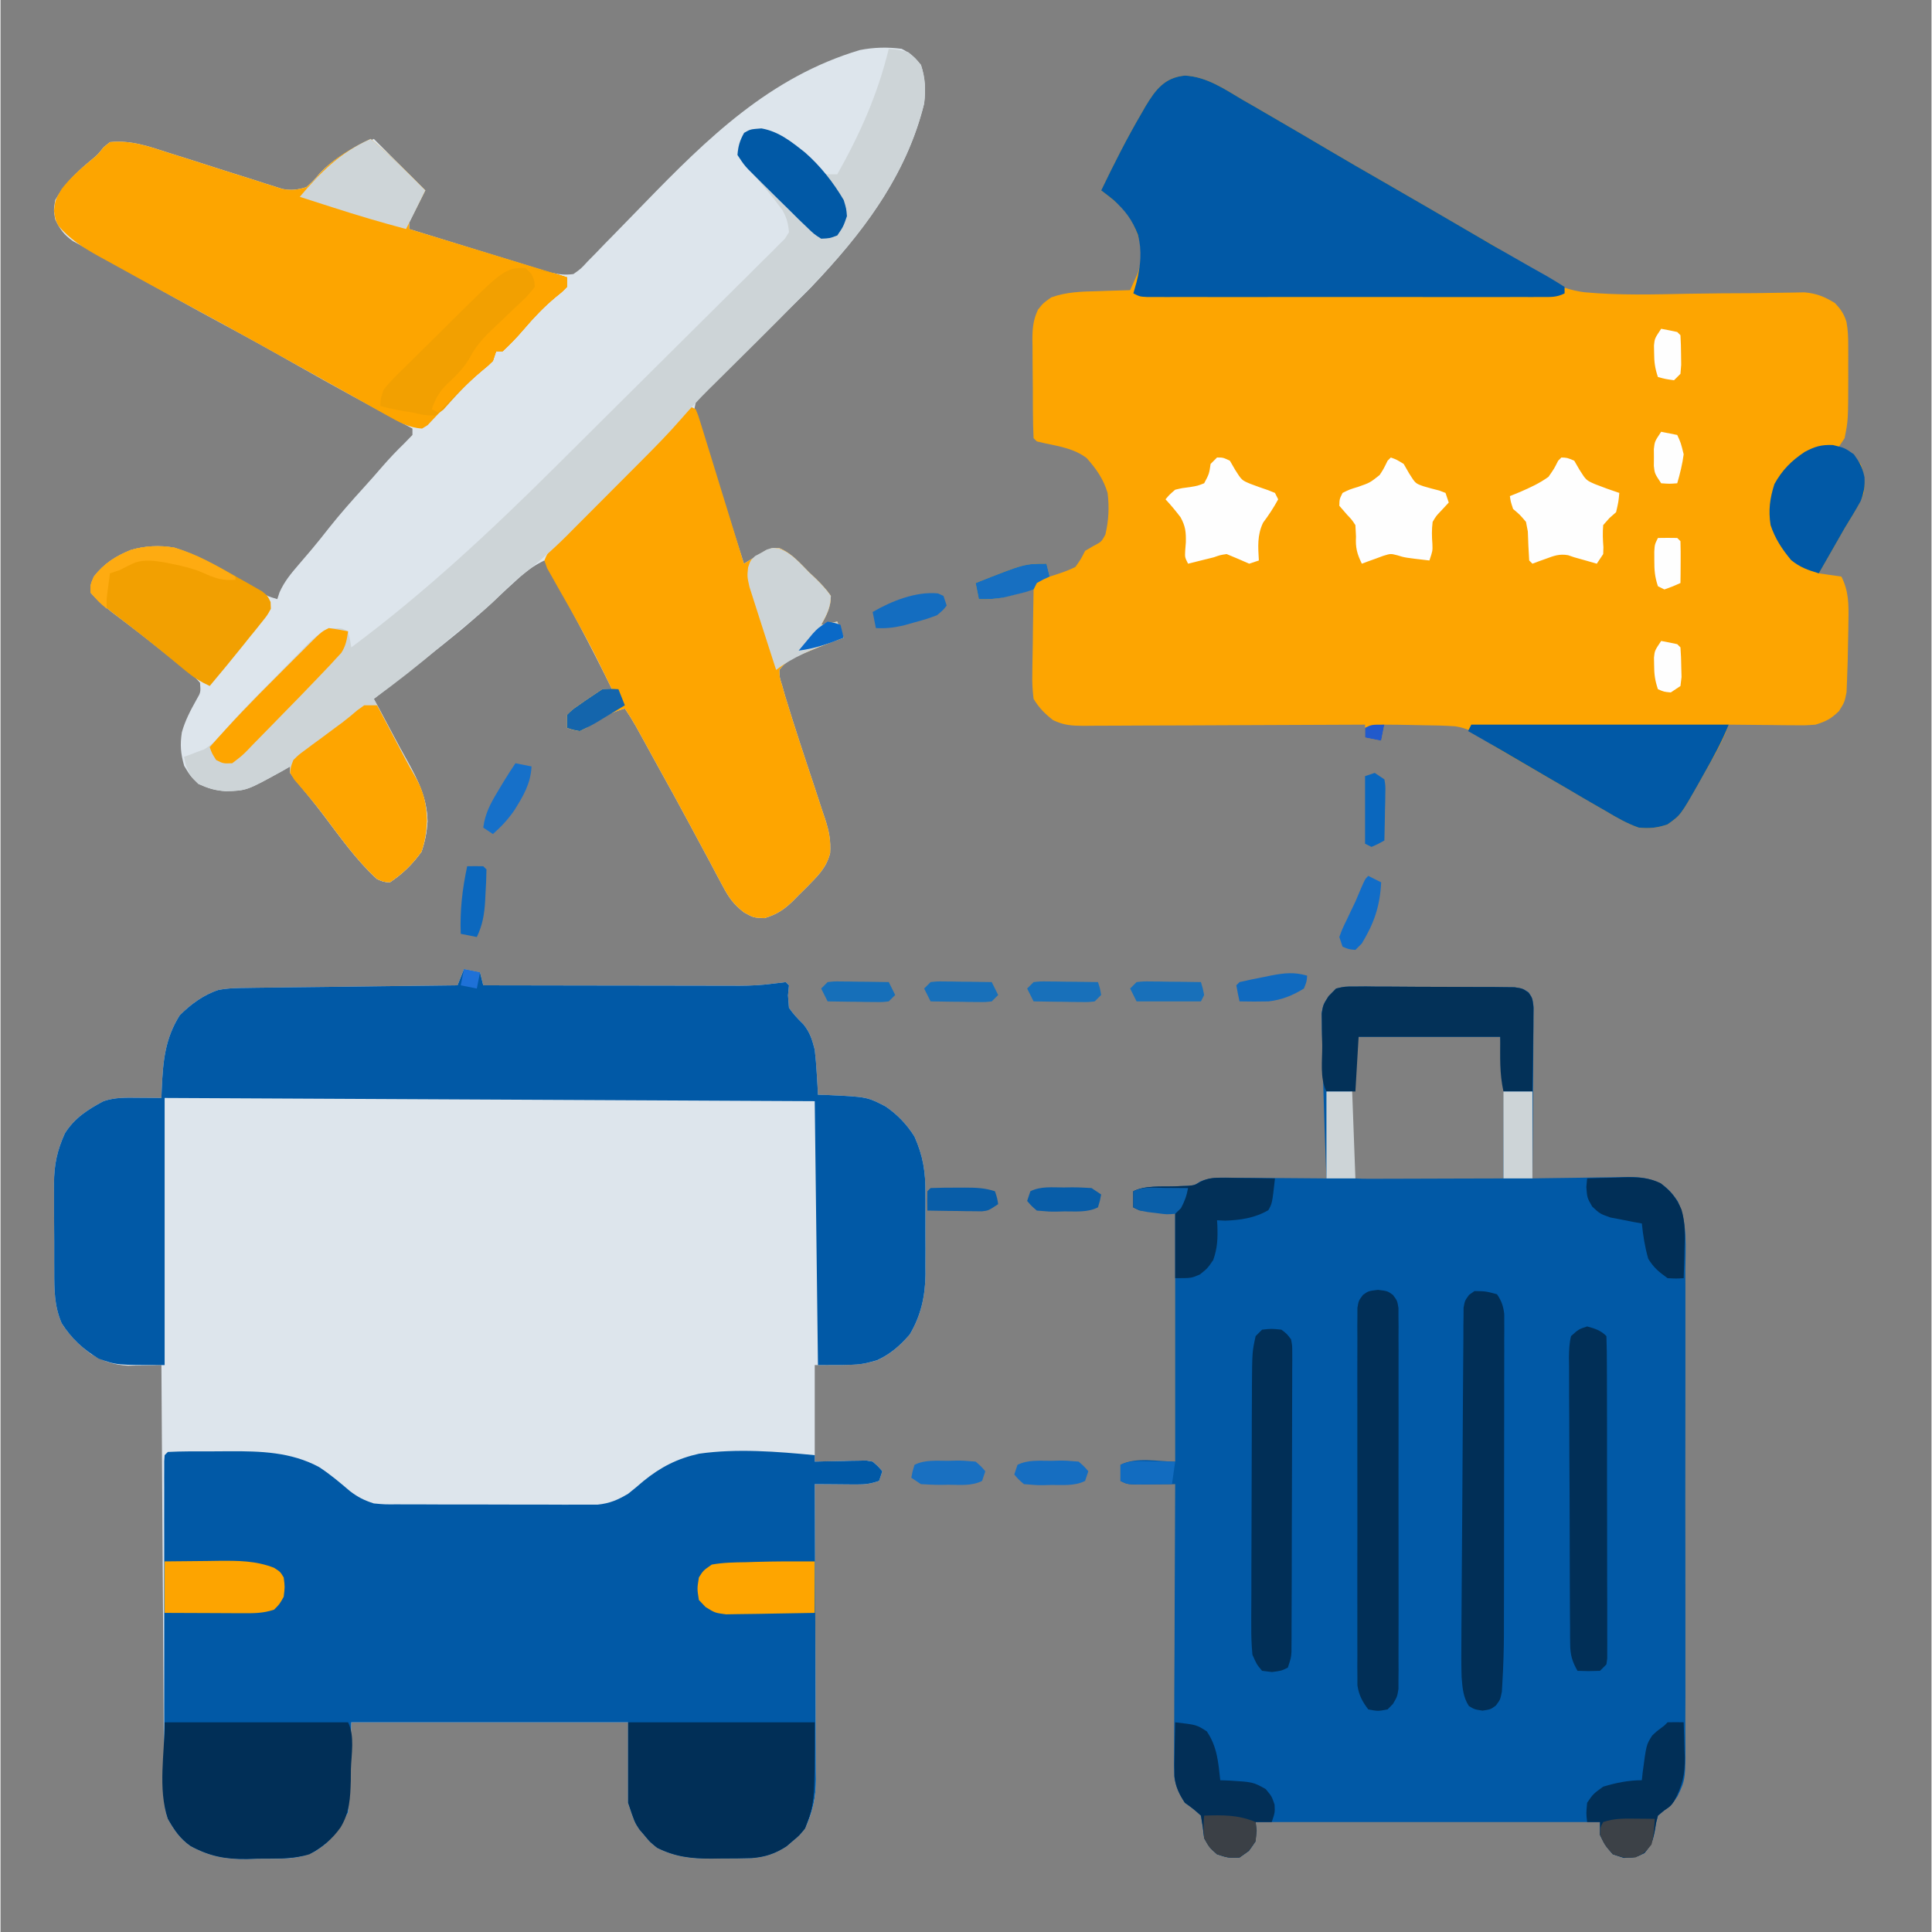 <svg xmlns="http://www.w3.org/2000/svg" xmlns:xlink="http://www.w3.org/1999/xlink" width="300" zoomAndPan="magnify" viewBox="0 0 224.88 225" height="300" preserveAspectRatio="xMidYMid meet" version="1.2"><rect x="0" y="0" width="224.88" height="225" fill="#808080" stroke="none"/><g id="65ec4adc9e"><path style=" stroke:none;fill-rule:nonzero;fill:#dde5ec;fill-opacity:1;" d="M 53.973 112.875 L 55.844 113.25 L 56.219 114.75 C 60.371 114.758 64.523 114.766 68.672 114.77 C 70.602 114.77 72.527 114.773 74.457 114.777 C 76.316 114.781 78.18 114.785 80.039 114.785 C 80.75 114.785 81.457 114.785 82.168 114.789 C 83.164 114.789 84.156 114.793 85.152 114.793 L 86.035 114.797 C 87.422 114.793 88.758 114.727 90.133 114.535 L 91.453 114.375 L 91.824 114.75 L 91.711 115.922 L 91.824 117.371 C 92.328 118.094 92.879 118.684 93.508 119.293 C 94.27 120.234 94.52 121.074 94.824 122.246 C 94.93 123.164 95.008 124.086 95.059 125.008 L 95.145 126.422 L 95.199 127.492 L 96.227 127.52 C 100.914 127.738 100.914 127.738 103.082 128.859 C 104.465 129.809 105.551 130.949 106.441 132.363 C 107.453 134.648 107.734 136.496 107.715 138.98 L 107.719 140.004 C 107.723 140.711 107.719 141.422 107.715 142.129 C 107.707 143.207 107.715 144.281 107.723 145.359 C 107.719 146.051 107.719 146.746 107.715 147.438 L 107.723 148.398 C 107.695 150.938 107.195 153.207 105.891 155.41 C 104.758 156.711 103.68 157.676 102.109 158.414 C 100.07 158.977 100.07 158.977 94.824 158.977 L 94.824 170.219 C 96.996 170.176 96.996 170.176 99.164 170.117 L 99.984 170.109 L 100.824 170.09 L 101.57 170.219 C 102.23 170.789 102.23 170.789 102.695 171.344 L 102.32 172.469 C 101.305 172.805 100.73 172.887 99.691 172.879 L 98.832 172.875 L 97.941 172.867 L 97.035 172.859 C 96.297 172.855 95.562 172.852 94.824 172.844 L 94.832 174.23 C 94.855 178.555 94.871 182.879 94.883 187.199 C 94.887 189.422 94.898 191.645 94.91 193.867 C 94.922 196.016 94.93 198.16 94.93 200.305 C 94.934 201.125 94.938 201.941 94.941 202.758 C 94.953 203.906 94.953 205.055 94.953 206.203 L 94.965 207.219 C 94.953 209.383 94.594 210.973 93.699 212.945 C 93.012 213.785 93.012 213.785 92.27 214.398 L 91.539 215.027 C 90.219 215.883 89.051 216.273 87.477 216.395 C 86.32 216.434 85.164 216.441 84.004 216.438 L 82.809 216.457 C 80.422 216.457 78.609 216.258 76.461 215.195 C 75.617 214.508 75.617 214.508 75.008 213.766 L 74.379 213.031 C 73.836 212.195 73.836 212.195 73.086 209.949 L 73.086 200.578 L 40.852 200.578 L 40.477 211.074 C 38.395 214.402 38.395 214.402 36.637 215.605 C 34.586 216.672 32.184 216.434 29.938 216.461 L 28.699 216.504 C 26.172 216.531 24.359 216.188 22.125 214.984 C 20.879 214.102 20.25 213.145 19.488 211.82 C 19.098 210.652 19.062 209.828 19.055 208.598 L 19.043 207.277 L 19.039 205.82 L 19.027 204.293 C 19.016 202.91 19.008 201.523 19 200.141 C 18.992 198.691 18.984 197.246 18.973 195.801 C 18.953 193.059 18.938 190.32 18.922 187.582 C 18.902 184.461 18.883 181.344 18.859 178.223 C 18.82 171.809 18.777 165.391 18.738 158.977 L 17.664 159 L 16.242 159.023 L 14.84 159.047 C 13.172 158.957 11.996 158.543 10.566 157.707 C 9.191 156.691 8.043 155.547 7.121 154.102 C 6.258 152.082 6.258 150.211 6.258 148.051 L 6.254 146.945 C 6.25 146.18 6.25 145.41 6.254 144.645 C 6.254 143.473 6.246 142.305 6.234 141.137 C 6.234 140.387 6.234 139.641 6.234 138.891 L 6.227 137.84 C 6.242 135.633 6.586 134.008 7.496 131.988 C 8.617 130.203 10.164 129.219 11.992 128.242 C 13.352 127.789 14.59 127.828 16 127.844 L 16.797 127.848 C 17.445 127.852 18.094 127.859 18.738 127.867 L 18.781 126.742 C 18.93 123.582 19.148 120.984 20.871 118.238 C 22.141 116.969 23.645 115.855 25.367 115.293 C 26.547 115.062 27.684 115.062 28.883 115.047 L 29.684 115.035 C 30.551 115.023 31.418 115.016 32.285 115.004 L 34.094 114.98 C 35.68 114.961 37.262 114.941 38.848 114.926 C 40.465 114.906 42.086 114.887 43.703 114.863 C 46.875 114.824 50.047 114.785 53.223 114.75 Z M 53.973 112.875 "/><path style=" stroke:none;fill-rule:nonzero;fill:#fda501;fill-opacity:1;" d="M 137.926 8.801 C 140.465 8.922 142.539 10.371 144.672 11.633 C 145.129 11.895 145.582 12.156 146.039 12.414 C 147.336 13.16 148.629 13.918 149.922 14.676 L 151.656 15.688 C 152.645 16.266 153.633 16.848 154.617 17.434 C 156.734 18.691 158.867 19.914 161 21.141 C 164.555 23.188 168.098 25.246 171.637 27.32 C 172.336 27.73 173.043 28.129 173.754 28.523 C 174.75 29.125 175.621 29.738 176.543 30.441 C 178.984 32.195 181.438 33.645 184.465 34.035 C 188.465 34.41 192.504 34.293 196.516 34.211 C 199.109 34.16 201.703 34.152 204.297 34.141 C 205.195 34.133 206.094 34.117 206.992 34.098 L 208.641 34.074 L 210.09 34.047 C 211.523 34.18 212.41 34.547 213.637 35.293 C 214.305 36.004 214.68 36.535 214.973 37.465 C 215.16 38.418 215.184 39.301 215.184 40.273 L 215.188 41.438 L 215.184 42.648 L 215.188 43.832 C 215.18 48.938 215.18 48.938 214.762 51.031 L 214.012 52.156 L 214.691 52.461 C 215.531 52.918 216.016 53.309 216.633 54.031 C 217.07 55.164 217.125 56.199 217.008 57.406 C 216.43 58.883 215.598 60.18 214.762 61.527 C 214.348 62.246 213.938 62.965 213.527 63.688 C 212.945 64.719 212.352 65.746 211.762 66.773 L 214.387 67.148 C 215.27 68.887 215.238 70.449 215.207 72.348 L 215.195 73.297 C 215.18 74.246 215.16 75.195 215.137 76.145 L 215.121 76.996 C 215.102 77.758 215.07 78.52 215.043 79.285 L 214.988 80.605 C 214.762 81.766 214.762 81.766 214.109 82.812 C 213.184 83.715 212.609 84.004 211.387 84.391 C 210.246 84.477 210.246 84.477 208.988 84.465 L 207.625 84.457 L 206.211 84.438 L 204.773 84.426 C 203.605 84.418 202.438 84.406 201.266 84.391 L 200.953 85.211 C 200.23 86.957 199.27 88.562 198.34 90.199 L 197.746 91.266 C 195.668 94.926 195.668 94.926 194.145 96.008 C 192.984 96.418 191.996 96.516 190.773 96.383 C 189.418 95.91 188.23 95.223 187 94.488 L 185.938 93.879 C 184.797 93.219 183.66 92.555 182.527 91.887 C 181.719 91.418 180.906 90.949 180.098 90.484 C 178.562 89.598 177.031 88.707 175.504 87.812 C 175.164 87.613 174.82 87.414 174.473 87.211 C 173.531 86.641 173.531 86.641 172.777 86.078 C 171.66 85.262 170.809 84.809 169.426 84.586 C 168.168 84.5 166.922 84.469 165.66 84.461 L 164.348 84.434 C 163.285 84.41 162.227 84.395 161.164 84.391 L 160.789 86.266 L 158.914 85.891 L 158.914 84.391 L 157.59 84.398 C 153.473 84.422 149.352 84.438 145.23 84.449 C 143.113 84.453 140.996 84.461 138.879 84.477 C 136.832 84.488 134.789 84.492 132.746 84.496 C 131.965 84.5 131.188 84.504 130.406 84.508 C 129.316 84.516 128.223 84.52 127.133 84.52 L 126.152 84.531 C 124.762 84.523 123.859 84.473 122.586 83.871 C 121.605 83.105 120.965 82.461 120.312 81.391 C 120.184 80.348 120.133 79.461 120.164 78.422 C 120.168 78.141 120.168 77.859 120.172 77.57 C 120.18 76.684 120.199 75.793 120.219 74.902 C 120.223 74.297 120.23 73.691 120.238 73.086 C 120.254 71.605 120.281 70.129 120.312 68.648 L 119.391 68.895 L 118.18 69.211 L 116.98 69.527 C 115.922 69.75 115.016 69.82 113.938 69.773 L 113.562 67.898 C 119.238 65.648 119.238 65.648 121.809 65.648 L 122.184 67.148 C 123.242 66.82 124.199 66.52 125.184 66.023 C 125.828 65.109 125.828 65.109 126.309 64.152 L 127.27 63.59 C 128.215 63.098 128.215 63.098 128.672 62.254 C 129.059 60.609 129.137 59.082 128.93 57.406 C 128.43 55.766 127.629 54.629 126.496 53.352 C 125.07 52.262 123.352 51.988 121.629 51.625 L 120.688 51.406 L 120.312 51.031 C 120.262 50.027 120.238 49.035 120.234 48.027 L 120.227 47.109 C 120.227 46.469 120.223 45.824 120.223 45.184 C 120.219 44.203 120.207 43.223 120.195 42.242 C 120.191 41.617 120.188 40.992 120.188 40.367 L 120.172 39.48 C 120.18 38.191 120.273 37.246 120.82 36.07 C 121.434 35.293 121.434 35.293 122.375 34.629 C 124.176 33.996 125.867 33.953 127.762 33.91 L 128.867 33.871 C 129.762 33.84 130.66 33.812 131.555 33.793 L 132.105 32.57 L 132.418 31.883 C 132.875 30.633 132.887 29.465 132.68 28.172 C 132.227 26.523 131.605 25.238 130.414 24 C 129.691 23.363 128.949 22.754 128.18 22.172 C 129.668 19.09 131.199 16.039 132.938 13.086 L 133.34 12.383 C 134.504 10.441 135.582 9.02 137.926 8.801 "/><path style=" stroke:none;fill-rule:nonzero;fill:#0159a6;fill-opacity:1;" d="M 155.543 115.125 C 156.539 114.891 156.539 114.891 157.691 114.895 L 158.996 114.883 L 160.402 114.902 L 161.852 114.902 C 162.863 114.902 163.871 114.91 164.883 114.922 C 166.176 114.934 167.469 114.938 168.762 114.934 C 169.996 114.934 171.234 114.941 172.469 114.949 L 173.879 114.949 L 175.18 114.965 C 175.559 114.969 175.938 114.973 176.328 114.977 C 177.281 115.125 177.281 115.125 177.965 115.566 C 178.406 116.246 178.406 116.246 178.539 117.18 L 178.531 118.301 L 178.531 119.574 L 178.516 120.949 L 178.508 122.355 C 178.504 123.59 178.496 124.82 178.48 126.055 C 178.469 127.312 178.465 128.57 178.461 129.832 C 178.445 132.301 178.43 134.77 178.406 137.238 L 179.602 137.215 C 181.074 137.188 182.551 137.168 184.023 137.156 C 184.66 137.148 185.297 137.137 185.934 137.125 C 186.852 137.105 187.77 137.098 188.688 137.09 L 189.543 137.066 C 190.93 137.066 192.059 137.199 193.316 137.809 C 194.25 138.457 194.652 138.926 195.332 139.898 C 196.516 142.418 196.227 145.324 196.215 148.047 C 196.215 148.691 196.219 149.332 196.223 149.973 C 196.23 151.711 196.227 153.449 196.223 155.184 C 196.219 157.004 196.223 158.824 196.223 160.648 C 196.227 163.703 196.223 166.762 196.215 169.82 C 196.207 173.348 196.211 176.879 196.219 180.41 C 196.227 183.445 196.227 186.484 196.223 189.52 C 196.219 191.328 196.219 193.141 196.223 194.953 C 196.23 196.656 196.227 198.359 196.215 200.062 C 196.215 200.684 196.215 201.309 196.219 201.934 C 196.246 207.223 196.246 207.223 195.309 209.184 C 194.52 210.324 194.52 210.324 193.723 210.863 L 193.023 211.445 C 192.812 212.227 192.812 212.227 192.672 213.109 C 192.434 214.367 192.301 214.785 191.453 215.805 C 190.398 216.32 190.398 216.32 189.062 216.367 L 187.773 215.945 C 186.863 214.891 186.863 214.891 186.277 213.695 L 186.277 212.195 L 146.172 212.195 L 146.172 214.445 C 145.398 215.547 145.398 215.547 144.297 216.32 C 142.965 216.367 142.965 216.367 141.676 215.945 C 140.785 215.148 140.785 215.148 140.176 214.07 L 140.012 212.734 L 139.801 211.445 C 138.914 210.656 138.914 210.656 137.926 209.949 C 137.293 208.969 136.855 208.105 136.703 206.938 C 136.664 206.039 136.664 205.145 136.676 204.246 L 136.676 203.211 C 136.676 202.094 136.684 200.973 136.691 199.855 C 136.695 199.078 136.695 198.297 136.695 197.52 C 136.699 195.477 136.711 193.43 136.727 191.387 C 136.734 189.301 136.742 187.211 136.746 185.125 C 136.758 181.031 136.777 176.938 136.801 172.844 L 135.598 172.855 L 134.039 172.867 L 133.246 172.875 C 131.266 172.887 131.266 172.887 130.43 172.469 L 130.43 170.594 C 132.332 169.641 134.676 170.219 136.801 170.219 L 136.801 140.984 L 132.68 140.984 L 131.93 140.609 L 131.93 138.734 C 133.34 138.031 135.129 138.223 136.691 138.168 L 137.535 138.129 L 138.309 138.102 C 139.066 138.031 139.066 138.031 139.695 137.609 C 141.004 137.039 142.328 137.145 143.73 137.164 L 144.656 137.168 C 145.629 137.172 146.605 137.18 147.578 137.191 C 148.238 137.195 148.898 137.199 149.562 137.199 C 151.18 137.207 152.801 137.223 154.418 137.238 L 154.383 136.387 C 154.25 133.047 154.141 129.707 154.043 126.367 L 154 124.965 C 153.969 123.684 153.941 122.402 153.926 121.121 L 153.891 119.945 L 153.883 118.848 L 153.867 117.898 C 154.043 116.996 154.043 116.996 154.668 116.02 Z M 158.164 120.746 C 156.98 124.305 157.379 128.582 157.367 132.293 L 157.363 133.629 L 157.367 134.879 L 157.367 136.008 L 157.414 136.863 L 157.789 137.238 C 158.332 137.273 158.875 137.281 159.414 137.281 L 160.461 137.281 L 161.598 137.273 L 162.758 137.273 C 163.984 137.27 165.207 137.266 166.434 137.262 C 167.262 137.258 168.094 137.258 168.922 137.254 C 170.957 137.25 172.996 137.246 175.031 137.238 C 175.039 135.551 175.047 133.863 175.051 132.18 C 175.055 131.609 175.059 131.035 175.059 130.465 C 175.066 129.633 175.066 128.805 175.066 127.977 L 175.074 127.223 C 175.074 125.023 174.859 122.965 174.656 120.746 Z M 158.164 120.746 "/><path style=" stroke:none;fill-rule:nonzero;fill:#dde5ec;fill-opacity:1;" d="M 104.945 5.684 C 105.969 6.195 106.414 6.676 107.191 7.555 C 107.707 9.102 107.758 10.453 107.566 12.055 C 105.5 20.465 100.324 27.242 94.445 33.414 C 93.129 34.762 91.77 36.055 90.395 37.344 C 89.312 38.359 88.238 39.391 87.164 40.418 C 86.621 40.934 86.07 41.441 85.516 41.949 C 82.988 44.211 82.988 44.211 80.957 46.91 C 80.723 48.004 80.723 48.004 81.039 49.055 C 81.371 49.844 81.719 50.629 82.082 51.406 C 82.371 52.27 82.633 53.141 82.891 54.012 C 83.18 54.969 83.473 55.918 83.777 56.867 L 84.086 57.832 C 84.191 58.156 84.293 58.477 84.398 58.809 L 85.035 60.809 C 85.547 62.422 86.062 64.035 86.578 65.648 L 87.266 65.227 L 88.172 64.688 L 89.066 64.148 C 89.953 63.777 89.953 63.777 90.73 63.836 C 92.141 64.453 93.117 65.609 94.191 66.68 L 94.941 67.387 C 95.59 68.031 96.18 68.641 96.699 69.398 C 96.691 70.711 96.207 71.633 95.574 72.77 L 97.449 72.395 L 98.199 74.27 L 96.91 74.738 C 95.73 75.184 94.559 75.652 93.395 76.145 L 92.57 76.496 C 91.746 76.938 91.266 77.273 90.703 78.02 C 90.723 78.879 90.723 78.879 91.035 79.852 L 91.379 81.066 C 92.43 84.516 93.562 87.945 94.707 91.367 C 95.047 92.383 95.379 93.402 95.707 94.422 L 96.027 95.359 C 96.492 96.805 96.703 97.809 96.617 99.348 C 96.164 101.137 95.105 102.066 93.852 103.363 L 92.949 104.254 L 92.234 104.98 C 91.164 105.996 90.422 106.473 88.992 106.926 C 87.703 106.879 87.703 106.879 86.582 106.258 C 85.375 105.316 84.848 104.578 84.133 103.238 L 83.43 101.934 L 82.691 100.531 C 82.43 100.047 82.172 99.566 81.914 99.086 C 81.371 98.078 80.828 97.07 80.289 96.062 C 79.059 93.758 77.793 91.473 76.527 89.188 C 76.137 88.477 75.746 87.766 75.355 87.055 L 74.637 85.746 L 74 84.594 C 73.598 83.887 73.168 83.191 72.711 82.516 C 70.953 83 69.656 83.746 68.188 84.793 L 67.465 85.141 C 66.625 85.008 66.625 85.008 65.965 84.766 L 65.965 83.266 C 66.582 82.652 66.582 82.652 67.395 82.094 L 68.199 81.527 C 68.828 81.109 69.457 80.688 70.086 80.266 L 71.211 80.266 C 68.738 75.188 66.051 70.23 63.34 65.273 C 62.074 65.879 61.168 66.566 60.133 67.523 L 59.129 68.441 C 58.457 69.062 57.785 69.684 57.117 70.309 C 54.648 72.59 52.078 74.68 49.422 76.73 C 48.199 77.676 46.988 78.633 45.773 79.586 L 44.441 80.633 L 43.477 81.391 L 44.027 82.41 C 44.559 83.398 45.086 84.391 45.609 85.383 C 46.172 86.449 46.75 87.504 47.34 88.551 C 48.648 90.918 49.664 92.914 49.73 95.68 C 49.637 96.98 49.449 97.953 49.027 99.195 C 47.969 100.656 46.852 101.754 45.352 102.754 C 44.629 102.715 44.629 102.715 43.852 102.379 C 41.48 100.223 39.574 97.512 37.645 94.961 C 36.555 93.52 35.41 92.125 34.258 90.734 L 33.73 90.012 L 33.73 89.262 L 32.73 89.836 C 28.664 92.074 28.664 92.074 26.234 92.145 C 24.961 92.047 24.242 91.832 23.051 91.301 C 22.113 90.387 22.113 90.387 21.387 89.191 C 20.98 87.734 20.895 86.77 21.117 85.293 C 21.496 83.91 22.141 82.703 22.84 81.453 C 23.32 80.625 23.32 80.625 23.238 79.52 C 22.723 78.934 22.723 78.934 22.016 78.391 L 21.219 77.742 L 20.355 77.059 L 19.484 76.352 C 17.344 74.633 15.18 72.949 12.98 71.305 C 12.078 70.59 11.254 69.891 10.496 69.023 C 10.473 68.109 10.473 68.109 10.871 67.148 C 12.059 65.625 13.406 64.766 15.172 64.051 C 16.871 63.559 18.496 63.473 20.238 63.777 C 22.918 64.648 25.305 65.961 27.711 67.406 C 28.332 67.777 28.953 68.145 29.574 68.512 L 30.387 69 C 31.152 69.449 31.152 69.449 32.234 69.773 C 32.32 69.508 32.41 69.242 32.5 68.969 C 33.074 67.699 33.809 66.82 34.715 65.766 C 35.055 65.367 35.395 64.969 35.738 64.57 L 36.246 63.973 C 36.938 63.156 37.594 62.32 38.254 61.48 C 39.539 59.863 40.898 58.324 42.289 56.797 C 43.035 55.98 43.762 55.148 44.484 54.312 C 45.289 53.387 46.133 52.496 47.016 51.641 C 47.332 51.316 47.648 50.992 47.973 50.656 L 47.973 49.91 L 47.285 49.539 C 43.059 47.266 38.84 44.973 34.668 42.602 C 31.754 40.941 28.816 39.316 25.859 37.727 C 22.113 35.707 18.387 33.637 14.691 31.523 C 13.492 30.84 12.289 30.168 11.078 29.512 L 10.336 29.105 C 9.707 28.766 9.082 28.426 8.449 28.09 C 7.383 27.34 6.93 26.715 6.371 25.547 C 6.184 24.469 6.184 24.469 6.371 23.297 C 7.488 21.375 8.848 20.055 10.555 18.641 C 11.297 18.035 11.297 18.035 12.016 17.137 L 12.742 16.551 C 15.188 16.297 17.266 17.043 19.574 17.793 L 22.035 18.566 C 23.32 18.977 24.605 19.387 25.887 19.801 C 27.133 20.195 28.379 20.59 29.625 20.98 L 30.785 21.359 L 31.875 21.699 L 32.828 22.004 C 33.879 22.199 34.582 22.105 35.605 21.797 C 36.398 21.102 36.398 21.102 37.129 20.23 C 39.008 18.242 40.992 17.289 43.477 16.176 L 49.473 22.172 L 47.598 25.922 L 47.598 26.672 C 50.02 27.422 52.441 28.168 54.863 28.914 C 55.688 29.168 56.508 29.422 57.332 29.676 C 58.516 30.043 59.699 30.406 60.887 30.77 L 62 31.117 L 63.047 31.438 L 63.961 31.719 C 64.953 31.945 65.699 32.051 66.715 31.918 C 67.586 31.309 67.586 31.309 68.387 30.434 L 69.355 29.453 L 70.391 28.375 C 70.75 28.004 71.113 27.637 71.477 27.27 C 72.625 26.098 73.77 24.922 74.914 23.742 C 82.312 16.121 89.59 8.957 100.082 5.828 C 101.699 5.508 103.309 5.469 104.945 5.684 "/><path style=" stroke:none;fill-rule:nonzero;fill:#0159a6;fill-opacity:1;" d="M 19.488 169.094 C 21.082 169.012 22.68 169.023 24.277 169.027 C 25.074 169.023 25.871 169.02 26.668 169.012 C 30.289 168.996 33.816 169.094 37.078 170.84 C 38.371 171.676 39.535 172.664 40.707 173.664 C 41.648 174.375 42.355 174.73 43.477 175.09 C 44.758 175.207 44.758 175.207 46.164 175.195 L 46.965 175.199 C 47.832 175.207 48.699 175.207 49.566 175.203 L 51.383 175.211 C 52.648 175.211 53.918 175.211 55.184 175.211 C 56.805 175.207 58.426 175.215 60.047 175.223 C 61.297 175.227 62.547 175.23 63.797 175.227 C 64.395 175.227 64.992 175.23 65.59 175.234 C 66.426 175.238 67.262 175.234 68.102 175.23 L 69.539 175.23 C 70.965 175.078 71.859 174.691 73.086 173.969 C 73.691 173.492 74.285 173 74.867 172.492 C 76.875 170.855 78.824 169.859 81.355 169.297 C 85.75 168.672 90.434 169.047 94.824 169.469 L 94.824 170.219 L 96.262 170.18 C 96.883 170.168 97.504 170.16 98.129 170.148 L 99.074 170.121 L 99.984 170.109 L 100.824 170.09 L 101.57 170.219 C 102.23 170.789 102.23 170.789 102.695 171.344 L 102.32 172.469 C 101.305 172.805 100.73 172.887 99.691 172.879 L 98.832 172.875 L 97.941 172.867 L 97.035 172.859 C 96.297 172.855 95.562 172.852 94.824 172.844 L 94.832 174.23 C 94.855 178.555 94.871 182.879 94.883 187.199 C 94.887 189.422 94.898 191.645 94.91 193.867 C 94.922 196.016 94.93 198.16 94.93 200.305 C 94.934 201.125 94.938 201.941 94.941 202.758 C 94.953 203.906 94.953 205.055 94.953 206.203 L 94.965 207.219 C 94.953 209.383 94.594 210.973 93.699 212.945 C 93.012 213.785 93.012 213.785 92.27 214.398 L 91.539 215.027 C 90.219 215.883 89.051 216.273 87.477 216.395 C 86.32 216.434 85.164 216.441 84.004 216.438 L 82.809 216.457 C 80.422 216.457 78.609 216.258 76.461 215.195 C 75.617 214.508 75.617 214.508 75.008 213.766 L 74.379 213.031 C 73.836 212.195 73.836 212.195 73.086 209.949 L 73.086 200.578 L 40.852 200.578 L 40.477 211.074 C 38.395 214.402 38.395 214.402 36.637 215.605 C 34.586 216.672 32.184 216.434 29.938 216.461 L 28.699 216.504 C 26.172 216.531 24.359 216.188 22.125 214.984 C 20.879 214.102 20.25 213.145 19.488 211.82 C 19.133 210.758 19.066 210.105 19.066 209 L 19.062 207.945 L 19.066 206.793 L 19.062 205.574 C 19.062 204.242 19.062 202.914 19.066 201.582 C 19.066 200.66 19.066 199.738 19.062 198.816 C 19.062 196.883 19.062 194.953 19.066 193.02 C 19.066 190.535 19.066 188.051 19.066 185.57 C 19.062 183.664 19.062 181.762 19.066 179.859 C 19.066 178.941 19.062 178.027 19.062 177.109 C 19.062 175.832 19.062 174.555 19.066 173.277 L 19.062 172.121 L 19.066 171.07 L 19.066 170.156 L 19.113 169.469 Z M 53.973 112.875 L 55.844 113.25 L 56.219 114.75 C 60.371 114.758 64.523 114.766 68.672 114.77 C 70.602 114.77 72.527 114.773 74.457 114.777 C 76.316 114.781 78.18 114.785 80.039 114.785 C 80.75 114.785 81.457 114.785 82.168 114.789 C 83.164 114.789 84.156 114.793 85.152 114.793 L 86.035 114.797 C 87.422 114.793 88.758 114.727 90.133 114.535 L 91.453 114.375 L 91.824 114.75 L 91.711 115.922 L 91.824 117.371 C 92.328 118.094 92.879 118.684 93.508 119.293 C 94.27 120.234 94.52 121.074 94.824 122.246 C 94.93 123.164 95.008 124.086 95.059 125.008 L 95.145 126.422 L 95.199 127.492 L 96.227 127.52 C 100.914 127.738 100.914 127.738 103.082 128.859 C 104.465 129.809 105.551 130.949 106.441 132.363 C 107.453 134.648 107.734 136.496 107.715 138.98 L 107.719 140.004 C 107.723 140.711 107.719 141.422 107.715 142.129 C 107.707 143.207 107.715 144.281 107.723 145.359 C 107.719 146.051 107.719 146.746 107.715 147.438 L 107.723 148.398 C 107.695 150.938 107.195 153.207 105.891 155.41 C 104.75 156.719 103.672 157.68 102.086 158.414 C 100.07 158.977 100.07 158.977 95.199 158.977 L 94.824 128.242 L 19.113 127.867 L 19.113 158.977 C 13.492 158.977 13.492 158.977 11.43 158.227 C 9.66 157.184 8.227 155.84 7.121 154.102 C 6.258 152.082 6.258 150.211 6.258 148.051 L 6.254 146.945 C 6.25 146.18 6.25 145.41 6.254 144.645 C 6.254 143.473 6.246 142.305 6.234 141.137 C 6.234 140.387 6.234 139.641 6.234 138.891 L 6.227 137.84 C 6.242 135.633 6.586 134.008 7.496 131.988 C 8.617 130.203 10.164 129.219 11.992 128.242 C 13.352 127.789 14.59 127.828 16 127.844 L 16.797 127.848 C 17.445 127.852 18.094 127.859 18.738 127.867 L 18.781 126.742 C 18.93 123.582 19.148 120.984 20.871 118.238 C 22.141 116.969 23.645 115.855 25.367 115.293 C 26.547 115.062 27.684 115.062 28.883 115.047 L 29.684 115.035 C 30.551 115.023 31.418 115.016 32.285 115.004 L 34.094 114.98 C 35.68 114.961 37.262 114.941 38.848 114.926 C 40.465 114.906 42.086 114.887 43.703 114.863 C 46.875 114.824 50.047 114.785 53.223 114.75 Z M 53.973 112.875 "/><path style=" stroke:none;fill-rule:nonzero;fill:#fea500;fill-opacity:1;" d="M 80.207 47.285 L 80.957 47.66 C 81.262 48.387 81.262 48.387 81.559 49.355 L 81.898 50.445 L 82.262 51.633 L 82.637 52.84 C 83.031 54.117 83.422 55.398 83.816 56.68 L 84.617 59.273 C 85.273 61.398 85.926 63.523 86.578 65.648 L 87.266 65.227 L 88.172 64.688 L 89.066 64.148 C 89.953 63.777 89.953 63.777 90.773 63.875 C 92.168 64.441 93.141 65.633 94.191 66.68 L 94.938 67.387 C 95.59 68.031 96.18 68.641 96.699 69.398 C 96.691 70.711 96.207 71.633 95.574 72.77 L 97.449 72.395 L 98.199 74.27 L 96.91 74.738 C 95.727 75.184 94.559 75.652 93.395 76.145 L 92.566 76.496 C 91.746 76.938 91.266 77.273 90.703 78.02 C 90.723 78.883 90.723 78.883 91.035 79.852 L 91.379 81.066 C 92.43 84.516 93.562 87.945 94.707 91.367 C 95.047 92.383 95.379 93.402 95.707 94.422 L 96.027 95.359 C 96.492 96.805 96.703 97.812 96.617 99.348 C 96.164 101.137 95.105 102.066 93.852 103.363 L 92.949 104.254 L 92.234 104.98 C 91.164 105.996 90.422 106.473 88.992 106.926 C 87.703 106.879 87.703 106.879 86.582 106.258 C 85.375 105.316 84.848 104.578 84.133 103.238 L 83.43 101.934 L 82.691 100.531 C 82.43 100.047 82.172 99.566 81.914 99.086 C 81.371 98.078 80.828 97.07 80.289 96.062 C 79.059 93.758 77.793 91.473 76.527 89.188 C 76.137 88.477 75.746 87.766 75.355 87.055 L 74.637 85.746 L 74 84.594 C 73.598 83.887 73.168 83.191 72.711 82.516 C 70.953 83 69.656 83.746 68.188 84.793 L 67.465 85.141 C 66.625 85.008 66.625 85.008 65.965 84.766 L 65.965 83.266 C 66.582 82.652 66.582 82.652 67.395 82.094 L 68.199 81.527 C 68.828 81.109 69.457 80.688 70.086 80.266 L 71.211 80.266 C 70.816 79.453 70.418 78.641 70.016 77.832 L 69.629 77.043 C 68.766 75.309 67.852 73.609 66.902 71.922 L 66.223 70.703 C 65.773 69.902 65.316 69.102 64.855 68.301 L 64.227 67.18 L 63.656 66.176 L 63.34 65.273 C 63.824 63.969 64.637 63.141 65.613 62.172 L 66.566 61.227 L 67.594 60.211 L 69.188 58.629 C 69.93 57.891 70.672 57.156 71.418 56.418 C 72.723 55.129 74.023 53.836 75.328 52.543 C 76.02 51.855 76.715 51.168 77.41 50.48 L 78.355 49.539 C 78.633 49.266 78.91 48.992 79.195 48.711 C 79.859 48.07 79.859 48.07 80.207 47.285 "/><path style=" stroke:none;fill-rule:nonzero;fill:#cdd4d7;fill-opacity:1;" d="M 103.445 5.684 C 104.477 5.777 104.477 5.777 105.695 6.059 C 106.559 6.758 106.559 6.758 107.191 7.555 C 107.707 9.102 107.758 10.453 107.566 12.055 C 105.648 19.852 101.074 26.332 95.621 32.094 L 94.891 32.871 C 92.117 35.801 89.258 38.637 86.391 41.477 C 85.348 42.508 84.305 43.543 83.266 44.578 L 82.562 45.27 C 81.434 46.395 80.352 47.535 79.309 48.742 C 77.824 50.457 76.238 52.062 74.637 53.668 L 73.691 54.617 C 73.035 55.273 72.379 55.934 71.723 56.59 C 70.727 57.586 69.73 58.586 68.738 59.586 C 68.098 60.23 67.453 60.871 66.812 61.516 C 66.52 61.809 66.227 62.105 65.926 62.41 C 64.191 64.137 62.355 65.742 60.418 67.234 C 59.656 67.848 58.98 68.484 58.305 69.188 C 56.961 70.574 55.484 71.766 53.98 72.977 C 52.992 73.781 52.012 74.602 51.047 75.43 C 48.602 77.531 46.082 79.492 43.477 81.391 L 44.027 82.41 C 44.559 83.398 45.086 84.391 45.609 85.383 C 46.172 86.449 46.75 87.504 47.34 88.551 C 48.648 90.918 49.664 92.914 49.73 95.68 C 49.637 96.98 49.449 97.953 49.027 99.195 C 47.969 100.656 46.852 101.754 45.352 102.754 C 44.629 102.715 44.629 102.715 43.852 102.379 C 41.48 100.223 39.574 97.512 37.645 94.961 C 36.555 93.52 35.41 92.125 34.258 90.734 L 33.73 90.012 L 33.73 89.262 L 32.73 89.836 C 28.664 92.074 28.664 92.074 26.234 92.145 C 24.941 92.047 24.234 91.828 23.027 91.277 C 22.113 90.387 22.113 90.387 21.598 89.168 L 21.363 88.137 L 22.008 87.914 L 22.887 87.574 L 23.742 87.258 C 24.926 86.52 25.629 85.664 26.523 84.602 C 28.184 82.691 29.977 80.91 31.758 79.113 C 32.219 78.645 32.676 78.18 33.129 77.707 C 33.797 77.023 34.465 76.344 35.141 75.664 L 35.75 75.031 C 36.707 74.078 37.395 73.547 38.703 73.176 C 39.73 73.145 39.73 73.145 40.477 73.52 C 40.711 74.48 40.711 74.48 40.852 75.395 C 49.469 68.984 57.148 61.793 64.754 54.234 C 64.945 54.043 65.137 53.852 65.336 53.656 C 67.145 51.855 68.957 50.055 70.766 48.254 C 73.066 45.961 75.371 43.672 77.68 41.387 C 79.312 39.773 80.941 38.156 82.566 36.531 C 83.535 35.566 84.504 34.602 85.477 33.641 C 86.559 32.578 87.633 31.504 88.707 30.426 L 89.688 29.469 L 90.562 28.582 L 91.336 27.816 L 91.824 27.047 C 91.738 26.047 91.566 25.379 91.082 24.508 L 90.633 23.906 L 90.125 23.234 C 88.941 21.758 87.703 20.324 86.414 18.941 C 86.223 18.648 86.027 18.352 85.828 18.051 C 85.855 16.984 86.082 16.395 86.602 15.473 C 87.328 15.051 87.328 15.051 88.617 14.957 C 90.691 15.293 92.219 16.676 93.836 17.93 C 94.824 18.801 94.824 18.801 95.426 19.66 L 95.949 20.301 L 97.449 20.301 C 100.129 15.535 102.148 11.008 103.445 5.684 "/><path style=" stroke:none;fill-rule:nonzero;fill:#fda500;fill-opacity:1;" d="M 43.102 16.176 C 45.363 18.043 47.418 20.082 49.473 22.172 C 49.34 22.434 49.203 22.695 49.062 22.965 L 48.535 24 L 48.008 25.027 C 47.547 25.871 47.547 25.871 47.598 26.672 L 65.965 32.293 L 65.965 33.418 C 65.402 33.996 65.402 33.996 64.629 34.613 C 63.258 35.758 62.102 36.98 60.941 38.34 C 60.16 39.254 59.359 40.098 58.469 40.914 L 57.719 40.914 L 57.344 42.039 C 56.836 42.535 56.836 42.535 56.148 43.094 C 55.059 44.004 54.023 44.98 53.047 46.012 L 52.352 46.738 C 51.887 47.223 51.43 47.715 50.977 48.207 L 50.324 48.891 L 49.746 49.512 L 49.098 49.91 C 47.539 49.816 46.363 49.137 45.02 48.383 L 43.711 47.656 L 42.305 46.863 C 41.816 46.59 41.332 46.32 40.844 46.047 C 39.84 45.488 38.836 44.926 37.832 44.363 C 35.617 43.121 33.398 41.891 31.18 40.656 L 29.918 39.953 C 27.172 38.43 24.414 36.922 21.645 35.434 C 18.582 33.777 15.527 32.113 12.484 30.418 L 11.391 29.82 C 9.59 28.809 8.09 27.875 6.746 26.297 C 6.371 25.547 6.371 25.547 6.23 24.539 C 6.371 23.297 6.371 23.297 7.121 22.008 C 8.121 20.719 9.297 19.68 10.555 18.641 C 11.297 18.035 11.297 18.035 12.016 17.137 L 12.742 16.551 C 15.188 16.297 17.266 17.043 19.574 17.793 L 22.035 18.566 C 23.32 18.977 24.605 19.387 25.887 19.801 C 27.133 20.195 28.379 20.59 29.625 20.98 L 30.785 21.359 L 31.875 21.699 L 32.828 22.004 C 33.879 22.199 34.582 22.105 35.605 21.797 C 36.41 21.105 36.41 21.105 37.152 20.23 C 38.91 18.371 40.809 17.27 43.102 16.176 "/><path style=" stroke:none;fill-rule:nonzero;fill:#0159a6;fill-opacity:1;" d="M 137.926 8.801 C 140.465 8.922 142.539 10.371 144.672 11.633 C 145.129 11.895 145.582 12.156 146.039 12.414 C 147.336 13.16 148.629 13.918 149.922 14.676 L 151.656 15.688 C 152.645 16.266 153.633 16.848 154.617 17.434 C 156.734 18.691 158.867 19.914 161 21.141 C 164.609 23.219 168.215 25.309 171.809 27.414 C 173.59 28.457 175.379 29.496 177.176 30.512 L 178.191 31.09 C 178.816 31.445 179.449 31.801 180.078 32.152 C 180.781 32.555 181.469 32.984 182.152 33.418 L 182.152 34.168 C 181.199 34.645 180.535 34.59 179.469 34.59 L 178.227 34.594 L 176.859 34.59 L 175.422 34.594 C 174.117 34.594 172.816 34.594 171.512 34.594 C 170.152 34.59 168.789 34.594 167.43 34.594 C 165.145 34.594 162.855 34.594 160.57 34.59 C 157.926 34.59 155.281 34.59 152.633 34.59 C 150.367 34.594 148.098 34.594 145.828 34.594 C 144.473 34.59 143.117 34.59 141.758 34.594 C 140.246 34.594 138.738 34.594 137.227 34.59 L 135.855 34.594 L 134.613 34.59 L 133.531 34.59 C 132.68 34.543 132.68 34.543 131.93 34.168 L 132.305 32.855 C 132.766 30.945 132.969 29.23 132.449 27.324 C 131.789 25.602 130.973 24.492 129.586 23.273 C 129.125 22.898 128.656 22.531 128.18 22.172 C 129.668 19.09 131.199 16.039 132.938 13.086 L 133.34 12.383 C 134.504 10.441 135.582 9.02 137.926 8.801 "/><path style=" stroke:none;fill-rule:nonzero;fill:#012f57;fill-opacity:1;" d="M 73.086 200.578 L 94.824 200.578 C 94.824 209.949 94.824 209.949 93.699 212.945 C 93.012 213.785 93.012 213.785 92.27 214.398 L 91.539 215.027 C 90.219 215.883 89.051 216.273 87.477 216.395 C 86.32 216.434 85.164 216.441 84.004 216.438 L 82.809 216.457 C 80.422 216.457 78.609 216.258 76.461 215.195 C 75.617 214.508 75.617 214.508 75.008 213.766 L 74.379 213.031 C 73.836 212.195 73.836 212.195 73.086 209.949 Z M 19.113 200.578 L 40.477 200.578 C 41.277 202.176 40.855 204.309 40.805 206.059 L 40.793 207.383 C 40.734 209.402 40.664 211.059 39.605 212.816 C 38.652 214.168 37.445 215.18 35.98 215.945 C 34.02 216.547 31.973 216.434 29.938 216.461 L 28.699 216.504 C 26.172 216.531 24.359 216.188 22.125 214.984 C 20.879 214.102 20.25 213.145 19.488 211.82 C 18.305 208.266 19.113 204.328 19.113 200.578 M 160.414 150.215 C 161.539 150.355 161.539 150.355 162.164 150.809 C 162.664 151.48 162.664 151.48 162.805 152.332 L 162.805 153.355 L 162.816 154.527 L 162.809 155.816 L 162.816 157.172 C 162.82 158.398 162.816 159.625 162.812 160.852 C 162.812 162.137 162.812 163.422 162.816 164.707 C 162.816 166.863 162.816 169.02 162.809 171.18 C 162.805 173.672 162.805 176.164 162.812 178.66 C 162.816 180.801 162.816 182.941 162.816 185.082 C 162.812 186.359 162.812 187.641 162.816 188.918 C 162.82 190.344 162.816 191.77 162.809 193.195 L 162.816 194.48 L 162.805 195.656 L 162.805 196.68 C 162.664 197.578 162.664 197.578 162.164 198.438 L 161.539 199.078 C 160.414 199.289 160.414 199.289 159.289 199.078 C 158.582 198.141 158.199 197.43 158.023 196.262 L 158.023 195.25 L 158.012 194.082 L 158.02 192.812 L 158.016 191.465 C 158.012 190.25 158.012 189.035 158.016 187.82 C 158.016 186.547 158.016 185.273 158.012 184 C 158.012 181.863 158.012 179.727 158.02 177.59 C 158.023 175.117 158.023 172.648 158.016 170.176 C 158.012 168.055 158.012 165.934 158.016 163.809 C 158.016 162.543 158.016 161.277 158.012 160.008 C 158.008 158.598 158.016 157.188 158.02 155.773 L 158.012 154.5 L 158.023 153.336 L 158.023 152.328 C 158.164 151.48 158.164 151.48 158.668 150.809 C 159.289 150.355 159.289 150.355 160.414 150.215 M 171.66 150.355 C 172.992 150.379 172.992 150.379 174.281 150.73 C 174.812 151.516 175.016 152.102 175.125 153.043 L 175.125 153.945 L 175.129 154.98 L 175.121 156.113 L 175.125 157.309 C 175.125 158.617 175.121 159.926 175.117 161.234 L 175.117 163.969 C 175.117 165.883 175.113 167.797 175.109 169.711 C 175.102 172.152 175.102 174.594 175.102 177.039 C 175.102 178.922 175.098 180.809 175.098 182.691 C 175.094 183.59 175.094 184.492 175.094 185.391 C 175.094 186.656 175.09 187.922 175.086 189.188 L 175.086 190.297 C 175.078 192.168 175.023 194.035 174.91 195.902 L 174.848 197.012 C 174.656 197.953 174.656 197.953 174.137 198.637 C 173.531 199.078 173.531 199.078 172.594 199.219 C 171.66 199.078 171.66 199.078 171.004 198.68 C 170.324 197.629 170.262 196.551 170.16 195.332 C 170.113 193.895 170.121 192.461 170.133 191.027 L 170.137 189.734 C 170.156 187.352 170.172 184.973 170.184 182.59 C 170.199 180.547 170.211 178.504 170.23 176.461 C 170.246 174.098 170.262 171.734 170.273 169.371 C 170.281 167.094 170.301 164.816 170.316 162.543 C 170.324 161.574 170.332 160.605 170.336 159.641 C 170.34 158.289 170.352 156.941 170.367 155.59 L 170.367 154.371 L 170.383 153.262 L 170.387 152.297 C 170.535 151.48 170.535 151.48 171.023 150.805 Z M 171.66 150.355 "/><path style=" stroke:none;fill-rule:nonzero;fill:#0159a6;fill-opacity:1;" d="M 171.285 84.391 L 201.27 84.391 C 200.445 86.441 199.43 88.281 198.34 90.199 L 197.746 91.266 C 195.668 94.926 195.668 94.926 194.145 96.008 C 192.984 96.418 191.996 96.516 190.773 96.383 C 189.418 95.91 188.23 95.223 187 94.488 L 185.938 93.879 C 184.797 93.223 183.66 92.559 182.527 91.887 C 181.715 91.414 180.898 90.941 180.082 90.469 C 178.203 89.379 176.328 88.285 174.461 87.184 C 173.281 86.492 172.098 85.812 170.91 85.141 Z M 171.285 84.391 "/><path style=" stroke:none;fill-rule:nonzero;fill:#f2a001;fill-opacity:1;" d="M 20.238 63.777 C 22.906 64.656 25.336 65.938 27.758 67.336 L 28.727 67.875 L 29.645 68.402 L 30.473 68.875 C 31.109 69.398 31.109 69.398 31.453 70.113 L 31.484 70.898 C 31.074 71.652 31.074 71.652 30.438 72.441 L 29.742 73.316 L 29 74.223 L 28.285 75.121 C 26.996 76.727 25.688 78.316 24.363 79.891 C 23.316 79.406 22.461 78.871 21.574 78.137 L 20.844 77.535 L 20.074 76.895 C 17.754 74.984 15.395 73.125 12.996 71.316 C 12.086 70.598 11.258 69.895 10.496 69.023 C 10.473 68.109 10.473 68.109 10.871 67.148 C 12.059 65.625 13.406 64.766 15.172 64.051 C 16.871 63.559 18.496 63.473 20.238 63.777 "/><path style=" stroke:none;fill-rule:nonzero;fill:#fea500;fill-opacity:1;" d="M 42.352 82.141 L 43.852 82.141 L 45.09 84.484 C 45.438 85.141 45.781 85.801 46.129 86.461 C 46.82 87.789 47.508 89.109 48.266 90.398 C 49.27 92.145 49.602 93.516 49.66 95.539 C 49.602 96.902 49.469 97.895 49.027 99.195 C 47.969 100.656 46.852 101.754 45.352 102.754 C 44.629 102.715 44.629 102.715 43.852 102.379 C 41.48 100.223 39.574 97.512 37.648 94.957 C 36.562 93.523 35.398 92.164 34.219 90.809 L 33.73 90.012 C 33.805 89.285 33.805 89.285 34.105 88.512 C 34.703 87.918 34.703 87.918 35.473 87.352 L 36.312 86.723 L 37.199 86.078 L 38.914 84.801 L 39.738 84.195 C 40.352 83.734 40.945 83.238 41.527 82.738 Z M 42.352 82.141 "/><path style=" stroke:none;fill-rule:nonzero;fill:#033158;fill-opacity:1;" d="M 155.543 115.125 C 156.539 114.891 156.539 114.891 157.691 114.895 L 158.996 114.883 L 160.402 114.902 L 161.852 114.902 C 162.863 114.902 163.871 114.91 164.883 114.922 C 166.176 114.934 167.469 114.938 168.762 114.934 C 169.996 114.934 171.234 114.941 172.469 114.949 L 173.879 114.949 L 175.18 114.965 L 176.328 114.977 C 177.281 115.125 177.281 115.125 177.965 115.625 C 178.406 116.246 178.406 116.246 178.531 117.375 L 178.516 118.734 L 178.504 120.211 C 178.492 120.727 178.484 121.238 178.477 121.754 C 178.469 122.27 178.465 122.789 178.461 123.309 C 178.445 124.578 178.43 125.848 178.406 127.117 L 175.031 127.117 C 174.555 124.902 174.656 123.145 174.656 120.746 L 158.164 120.746 L 157.789 127.117 L 154.418 127.117 C 153.629 125.539 153.941 123.484 153.926 121.754 L 153.895 120.457 L 153.883 119.203 L 153.867 118.059 C 154.043 116.996 154.043 116.996 154.668 116.008 Z M 155.543 115.125 "/><path style=" stroke:none;fill-rule:nonzero;fill:#012f57;fill-opacity:1;" d="M 146.922 154.852 C 148.023 154.734 148.023 154.734 149.172 154.852 C 149.797 155.324 149.797 155.324 150.293 155.977 C 150.434 156.691 150.434 156.691 150.434 157.512 L 150.438 158.461 L 150.43 159.492 L 150.43 160.586 C 150.434 161.777 150.426 162.969 150.418 164.164 L 150.414 166.648 C 150.414 168.383 150.41 170.117 150.402 171.852 C 150.391 174.078 150.387 176.309 150.383 178.535 C 150.383 180.242 150.379 181.953 150.375 183.66 C 150.371 184.484 150.371 185.305 150.367 186.125 C 150.367 187.273 150.363 188.418 150.355 189.566 L 150.355 190.602 L 150.348 191.547 L 150.344 192.367 C 150.293 193.082 150.293 193.082 149.922 194.207 C 149.172 194.582 149.172 194.582 148.07 194.723 L 146.922 194.582 C 146.297 193.84 146.297 193.84 145.797 192.707 C 145.695 191.625 145.652 190.539 145.664 189.453 L 145.66 188.469 C 145.66 187.402 145.668 186.332 145.676 185.266 L 145.676 183.027 C 145.68 181.465 145.684 179.902 145.691 178.34 C 145.703 176.344 145.707 174.348 145.707 172.348 C 145.711 170.438 145.715 168.527 145.723 166.617 L 145.723 165.52 C 145.727 164.488 145.73 163.457 145.738 162.426 L 145.738 161.516 C 145.77 157.418 145.77 157.418 146.172 155.602 Z M 184.777 154.477 C 185.688 154.727 186.352 154.926 187.023 155.602 C 187.062 156.781 187.082 157.961 187.078 159.141 L 187.082 160.27 C 187.086 161.504 187.09 162.738 187.09 163.977 L 187.094 166.539 C 187.094 168.332 187.094 170.129 187.094 171.922 C 187.094 174.227 187.102 176.531 187.105 178.836 C 187.109 180.602 187.113 182.367 187.109 184.133 C 187.109 184.984 187.113 185.836 187.117 186.684 C 187.121 187.871 187.117 189.059 187.117 190.242 C 187.117 190.598 187.121 190.953 187.121 191.316 L 187.117 192.293 L 187.117 193.145 L 187.023 193.832 L 186.277 194.582 C 184.918 194.629 184.918 194.629 183.652 194.582 C 183.039 193.5 182.809 192.723 182.801 191.488 L 182.789 190.531 L 182.789 189.488 L 182.777 188.387 C 182.77 187.184 182.766 185.98 182.762 184.777 L 182.754 182.27 C 182.746 180.52 182.742 178.77 182.742 177.016 C 182.742 174.77 182.727 172.523 182.711 170.277 C 182.699 168.551 182.695 166.828 182.695 165.102 C 182.695 164.273 182.688 163.445 182.68 162.617 C 182.672 161.461 182.672 160.305 182.676 159.148 L 182.66 158.105 C 182.672 157.23 182.695 156.453 182.902 155.602 C 183.789 154.801 183.789 154.801 184.777 154.477 "/><path style=" stroke:none;fill-rule:nonzero;fill:#f2a001;fill-opacity:1;" d="M 63.34 31.543 C 64.234 31.758 65.09 32.012 65.965 32.293 L 65.965 33.418 C 65.402 33.996 65.402 33.996 64.629 34.613 C 63.258 35.758 62.102 36.98 60.941 38.34 C 60.16 39.254 59.359 40.098 58.469 40.914 L 57.719 40.914 L 57.344 42.039 C 56.785 42.59 56.785 42.59 56.055 43.188 C 54.402 44.562 52.992 46.109 51.57 47.719 L 50.598 48.41 C 49.246 48.34 49.246 48.34 47.973 48.035 L 46.781 47.848 C 45.914 47.691 45.074 47.512 44.227 47.285 C 44.254 46.52 44.254 46.52 44.602 45.41 C 45.379 44.414 46.277 43.551 47.184 42.672 L 47.973 41.887 C 48.805 41.059 49.645 40.234 50.48 39.414 L 52.152 37.754 C 52.691 37.223 53.227 36.691 53.766 36.156 L 54.52 35.41 C 59.172 30.855 59.172 30.855 63.34 31.543 "/><path style=" stroke:none;fill-rule:nonzero;fill:#0159a6;fill-opacity:1;" d="M 213.402 51.828 C 214.762 52.156 214.762 52.156 215.84 52.906 C 216.555 53.918 216.84 54.41 217.078 55.578 C 217.141 56.656 217.031 57.344 216.633 58.355 C 216.047 59.441 215.41 60.48 214.762 61.527 C 214.348 62.246 213.938 62.965 213.527 63.688 C 212.945 64.719 212.352 65.746 211.762 66.773 C 210.469 66.379 209.59 66.086 208.531 65.227 C 207.465 63.938 206.672 62.742 206.141 61.152 C 205.871 59.414 206.055 58.051 206.586 56.375 C 207.508 54.719 208.551 53.672 210.121 52.625 C 211.316 51.996 212.039 51.777 213.402 51.828 "/><path style=" stroke:none;fill-rule:nonzero;fill:#022f57;fill-opacity:1;" d="M 136.801 200.578 C 139.293 200.867 139.293 200.867 140.48 201.633 C 141.688 203.395 141.824 205.23 142.051 207.324 L 142.887 207.355 C 145.863 207.527 145.863 207.527 147.344 208.355 C 148.047 209.199 148.047 209.199 148.375 210.16 C 148.422 211.074 148.422 211.074 148.047 212.195 L 146.172 212.195 L 146.289 213.203 C 146.172 214.445 146.172 214.445 145.398 215.547 L 144.297 216.32 C 142.965 216.367 142.965 216.367 141.676 215.945 C 140.785 215.148 140.785 215.148 140.176 214.07 L 140.012 212.734 L 139.801 211.445 C 138.914 210.656 138.914 210.656 137.926 209.949 C 137.258 208.934 136.84 208.066 136.715 206.848 C 136.691 205.895 136.703 204.949 136.73 204 L 136.746 203 C 136.762 202.191 136.781 201.387 136.801 200.578 "/><path style=" stroke:none;fill-rule:nonzero;fill:#fefefe;fill-opacity:1;" d="M 141.676 53.281 C 142.379 53.281 142.379 53.281 143.172 53.656 L 143.781 54.711 C 144.551 55.93 144.551 55.93 145.586 56.359 C 146.258 56.613 146.938 56.855 147.617 57.082 L 148.422 57.406 L 148.797 58.152 C 148.273 59.117 147.695 59.996 147.039 60.871 C 146.34 62.336 146.453 63.68 146.547 65.273 L 145.422 65.648 L 144.133 65.086 L 142.797 64.527 C 142.051 64.637 142.051 64.637 141.301 64.902 L 139.707 65.297 L 138.301 65.648 C 137.926 64.902 137.926 64.902 137.969 64.113 L 138.043 63.168 C 138.066 61.969 138.008 61.297 137.426 60.238 C 136.871 59.512 136.305 58.82 135.676 58.152 C 136.133 57.609 136.133 57.609 136.801 57.031 C 137.625 56.836 137.625 56.836 138.512 56.727 C 139.402 56.582 139.402 56.582 140.176 56.281 C 140.758 55.188 140.758 55.188 140.926 54.031 Z M 181.777 53.281 C 182.457 53.305 182.457 53.305 183.277 53.656 L 183.887 54.711 C 184.66 55.93 184.66 55.93 185.703 56.387 C 186.637 56.754 187.57 57.094 188.523 57.406 C 188.43 58.434 188.43 58.434 188.148 59.652 L 187.375 60.332 L 186.648 61.152 C 186.57 62.031 186.602 62.852 186.672 63.73 L 186.648 64.527 L 185.902 65.648 L 184.684 65.297 L 183.277 64.902 L 182.551 64.656 C 181.551 64.488 180.941 64.715 179.996 65.066 L 179.09 65.391 L 178.406 65.648 L 178.031 65.273 C 177.953 64.148 177.91 63.023 177.871 61.895 L 177.656 60.777 C 176.938 59.934 176.938 59.934 176.156 59.277 C 175.875 58.434 175.875 58.434 175.781 57.777 L 176.977 57.289 C 178.145 56.781 179.242 56.281 180.277 55.531 C 180.938 54.582 180.938 54.582 181.402 53.656 Z M 161.914 53.281 C 162.57 53.516 162.57 53.516 163.414 54.031 L 164.047 55.133 C 164.781 56.305 164.781 56.305 165.742 56.637 C 166.344 56.816 166.953 56.98 167.562 57.129 L 168.285 57.406 L 168.66 58.527 L 167.746 59.512 C 167.195 60.086 167.195 60.086 166.785 60.777 C 166.668 61.672 166.688 62.48 166.758 63.383 C 166.785 64.152 166.785 64.152 166.41 65.273 C 163.539 64.941 163.539 64.941 162.676 64.668 C 161.891 64.469 161.891 64.469 161.031 64.734 L 160.133 65.066 L 159.227 65.391 L 158.539 65.648 C 157.977 64.484 157.789 63.801 157.859 62.488 L 157.789 61.152 C 157.371 60.523 157.371 60.523 156.832 59.957 L 155.918 58.902 C 155.934 58.133 155.934 58.133 156.293 57.406 C 157.094 57.008 157.094 57.008 158.094 56.703 C 159.48 56.219 159.48 56.219 160.609 55.324 C 161.051 54.652 161.051 54.652 161.539 53.656 Z M 161.914 53.281 "/><path style=" stroke:none;fill-rule:nonzero;fill:#023058;fill-opacity:1;" d="M 142.418 137.164 L 143.48 137.172 L 144.578 137.191 L 145.695 137.199 C 146.605 137.211 147.512 137.223 148.422 137.238 C 148.098 140.148 148.098 140.148 147.648 140.938 C 146.078 141.852 144.395 142.094 142.613 142.156 L 141.676 142.109 L 141.715 142.77 C 141.766 144.242 141.727 145.34 141.23 146.746 C 140.551 147.73 140.551 147.73 139.66 148.434 C 138.676 148.855 138.676 148.855 136.801 148.855 L 136.801 140.984 L 134.789 141.008 C 132.773 141.031 132.773 141.031 131.93 140.609 L 131.93 138.734 C 133.34 138.031 135.129 138.223 136.691 138.168 L 137.535 138.129 L 138.309 138.102 C 139.074 138.023 139.074 138.023 139.777 137.609 C 140.719 137.156 141.379 137.152 142.418 137.164 "/><path style=" stroke:none;fill-rule:nonzero;fill:#012f57;fill-opacity:1;" d="M 194.145 200.578 C 194.77 200.562 195.395 200.562 196.02 200.578 C 196.062 201.641 196.09 202.703 196.113 203.766 L 196.152 204.664 C 196.184 206.633 195.855 208.004 194.922 209.738 C 194.52 210.324 194.52 210.324 193.727 210.863 L 193.023 211.445 C 192.812 212.227 192.812 212.227 192.672 213.109 C 192.434 214.367 192.301 214.785 191.453 215.805 C 190.398 216.32 190.398 216.32 189.062 216.367 L 187.773 215.945 C 186.863 214.891 186.863 214.891 186.277 213.695 L 186.277 212.195 L 184.777 212.195 C 184.66 211.191 184.66 211.191 184.777 209.949 C 185.48 208.918 185.48 208.918 186.648 208.074 C 188.117 207.629 189.609 207.324 191.148 207.324 L 191.246 206.406 C 191.672 203.18 191.672 203.18 192.352 202.125 C 192.859 201.633 192.859 201.633 193.773 200.953 Z M 194.145 200.578 "/><path style=" stroke:none;fill-rule:nonzero;fill:#cdd4d7;fill-opacity:1;" d="M 90.664 63.879 C 92.141 64.387 93.105 65.598 94.191 66.68 L 94.938 67.387 C 95.59 68.031 96.18 68.641 96.699 69.398 C 96.691 70.711 96.207 71.633 95.574 72.77 L 97.449 72.395 L 98.199 74.27 L 96.91 74.738 C 94.559 75.625 92.332 76.484 90.328 78.02 C 89.836 76.508 89.348 74.992 88.863 73.477 C 88.699 72.961 88.535 72.449 88.367 71.934 C 88.125 71.195 87.891 70.453 87.656 69.711 L 87.223 68.359 C 86.953 67.148 86.953 67.148 87.062 66.086 C 87.328 65.273 87.328 65.273 87.887 64.75 L 88.57 64.387 C 88.902 64.195 88.902 64.195 89.246 64 C 89.953 63.777 89.953 63.777 90.664 63.879 "/><path style=" stroke:none;fill-rule:nonzero;fill:#ced5d8;fill-opacity:1;" d="M 43.102 16.176 C 45.367 18.047 47.41 20.082 49.473 22.172 L 47.227 26.672 C 44.367 25.91 41.535 25.074 38.723 24.164 L 37.586 23.801 C 36.676 23.508 35.766 23.215 34.855 22.922 C 37.297 20.012 39.594 17.742 43.102 16.176 "/><path style=" stroke:none;fill-rule:nonzero;fill:#fda400;fill-opacity:1;" d="M 19.113 181.84 C 20.746 181.816 22.379 181.801 24.012 181.793 L 25.406 181.773 C 27.695 181.758 29.711 181.75 31.859 182.586 C 32.586 183.055 32.586 183.055 32.98 183.711 C 33.121 184.812 33.121 184.812 32.98 185.961 C 32.492 186.828 32.492 186.828 31.859 187.461 C 30.531 187.902 29.48 187.879 28.082 187.871 L 27.305 187.871 C 26.488 187.867 25.672 187.863 24.855 187.859 C 24.301 187.855 23.746 187.855 23.191 187.852 C 21.832 187.848 20.473 187.844 19.113 187.836 Z M 19.113 181.84 "/><path style=" stroke:none;fill-rule:nonzero;fill:#0159a6;fill-opacity:1;" d="M 88.617 14.957 C 90.645 15.312 92.125 16.516 93.707 17.77 C 95.504 19.352 96.984 21.234 98.199 23.297 C 98.5 24.293 98.5 24.293 98.574 25.172 C 98.152 26.391 98.152 26.391 97.449 27.422 C 96.57 27.754 96.57 27.754 95.574 27.797 C 94.754 27.277 94.754 27.277 93.91 26.461 L 92.941 25.531 C 92.57 25.16 92.195 24.793 91.824 24.422 C 91.363 23.969 90.902 23.52 90.441 23.066 C 89.316 21.961 88.199 20.848 87.086 19.73 C 86.578 19.176 86.578 19.176 85.828 18.051 C 85.906 17.039 86.102 16.355 86.602 15.473 C 87.328 15.051 87.328 15.051 88.617 14.957 "/><path style=" stroke:none;fill-rule:nonzero;fill:#fea500;fill-opacity:1;" d="M 94.824 181.84 L 94.824 187.836 C 93.203 187.871 91.586 187.898 89.965 187.918 C 89.414 187.926 88.863 187.934 88.312 187.949 C 87.516 187.965 86.723 187.973 85.93 187.98 L 84.484 188.004 C 83.207 187.836 83.207 187.836 82.113 187.156 L 81.332 186.336 C 81.121 185.023 81.121 185.023 81.332 183.711 C 81.844 182.898 81.844 182.898 82.832 182.211 C 84.156 181.969 85.469 181.953 86.812 181.934 L 87.891 181.898 C 90.199 181.832 92.512 181.828 94.824 181.84 "/><path style=" stroke:none;fill-rule:nonzero;fill:#012f57;fill-opacity:1;" d="M 184.777 137.238 C 185.91 137.195 187.039 137.164 188.172 137.145 L 189.137 137.105 C 190.66 137.082 191.961 137.129 193.348 137.805 C 194.57 138.773 195.16 139.473 195.773 140.883 C 196.219 142.414 196.176 143.902 196.113 145.48 L 196.094 146.473 C 196.074 147.266 196.051 148.062 196.02 148.855 C 195.16 148.91 195.16 148.91 194.145 148.855 C 193.102 148.098 192.562 147.668 191.898 146.605 C 191.504 145.242 191.293 143.895 191.148 142.484 L 190.137 142.305 L 188.805 142.039 L 187.488 141.789 C 186.277 141.359 186.277 141.359 185.367 140.52 C 184.777 139.484 184.777 139.484 184.684 138.246 Z M 184.777 137.238 "/><path style=" stroke:none;fill-rule:nonzero;fill:#fea500;fill-opacity:1;" d="M 38.23 73.145 C 38.98 73.25 39.734 73.375 40.477 73.52 C 40.34 74.48 40.215 75.227 39.68 76.043 L 39.098 76.668 L 38.383 77.449 L 37.48 78.395 L 36.922 78.98 C 35.594 80.375 34.254 81.754 32.902 83.125 C 32.422 83.613 31.941 84.105 31.465 84.598 C 30.773 85.312 30.074 86.027 29.371 86.734 L 28.73 87.406 C 28.121 88.016 28.121 88.016 26.984 88.887 C 25.945 88.93 25.945 88.93 25.113 88.512 C 24.621 87.738 24.621 87.738 24.363 87.012 C 26.84 84.18 29.445 81.496 32.113 78.84 C 32.781 78.172 33.449 77.504 34.113 76.836 L 35.395 75.559 L 35.996 74.953 C 37.395 73.562 37.395 73.562 38.23 73.145 M 61.094 31.168 C 61.695 31.285 62.297 31.402 62.895 31.52 L 63.91 31.719 C 64.84 31.918 64.84 31.918 65.965 32.293 L 65.965 33.418 C 65.402 33.996 65.402 33.996 64.629 34.613 C 63.258 35.758 62.102 36.98 60.941 38.34 C 60.16 39.254 59.359 40.098 58.469 40.914 L 57.719 40.914 L 57.344 42.039 C 56.77 42.602 56.77 42.602 56.031 43.207 C 54.246 44.723 52.609 46.363 50.973 48.035 L 50.223 47.66 C 50.715 46.191 51.285 45.371 52.426 44.332 C 53.391 43.406 54.164 42.59 54.793 41.406 C 55.621 39.887 56.707 38.891 57.961 37.707 C 58.617 37.086 59.27 36.457 59.922 35.832 L 60.609 35.188 C 61.336 34.504 61.336 34.504 62.215 33.418 C 62.172 32.633 62.172 32.633 61.844 31.918 Z M 61.094 31.168 "/><path style=" stroke:none;fill-rule:nonzero;fill:#cdd4d7;fill-opacity:1;" d="M 175.031 127.117 L 178.406 127.117 L 178.406 137.238 L 175.031 137.238 Z M 154.418 127.117 L 157.414 127.117 L 157.789 137.238 L 154.418 137.238 Z M 154.418 127.117 "/><path style=" stroke:none;fill-rule:nonzero;fill:#feab11;fill-opacity:1;" d="M 20.238 63.777 C 22.789 64.492 25.09 65.809 27.359 67.148 L 27.359 67.523 C 25.879 67.66 24.906 67.312 23.566 66.699 C 22.367 66.188 21.141 65.902 19.863 65.648 L 19.016 65.48 C 17.855 65.297 16.879 65.164 15.734 65.492 C 15.098 65.766 14.48 66.082 13.867 66.398 L 12.742 66.773 L 12.555 68.203 L 12.449 69.008 C 12.348 69.832 12.348 69.832 12.367 70.898 C 11.406 70.078 11.406 70.078 10.496 69.023 C 10.449 68.086 10.449 68.086 10.871 67.148 C 12.059 65.625 13.406 64.766 15.172 64.051 C 16.887 63.555 18.477 63.531 20.238 63.777 "/><path style=" stroke:none;fill-rule:nonzero;fill:#3b4046;fill-opacity:1;" d="M 140.176 211.445 C 142.324 211.371 144.148 211.344 146.172 212.195 C 146.289 213.203 146.289 213.203 146.172 214.445 C 145.398 215.547 145.398 215.547 144.297 216.32 C 142.965 216.367 142.965 216.367 141.676 215.945 C 140.762 215.148 140.762 215.148 140.176 214.07 C 140.082 212.641 140.082 212.641 140.176 211.445 "/><path style=" stroke:none;fill-rule:nonzero;fill:#3c4147;fill-opacity:1;" d="M 190.281 211.797 L 191.621 211.809 L 192.648 211.82 C 192.594 212.891 192.535 213.797 192.273 214.82 C 191.477 215.781 191.477 215.781 190.398 216.32 C 189.062 216.367 189.062 216.367 187.773 215.945 C 186.836 214.891 186.836 214.891 186.277 213.695 C 186.301 212.828 186.301 212.828 186.648 212.195 C 187.934 211.77 188.934 211.785 190.281 211.797 "/><path style=" stroke:none;fill-rule:nonzero;fill:#146dc0;fill-opacity:1;" d="M 109.18 69.109 L 109.816 69.398 L 110.191 70.523 C 109.789 71.035 109.789 71.035 109.066 71.648 C 107.875 72.086 107.875 72.086 106.488 72.469 L 105.109 72.855 C 103.996 73.105 103.082 73.207 101.945 73.145 L 101.57 71.273 C 103.75 70 106.637 68.852 109.18 69.109 "/><path style=" stroke:none;fill-rule:nonzero;fill:#116dc8;fill-opacity:1;" d="M 159.289 102.004 L 160.789 102.754 C 160.656 105.504 159.969 107.52 158.539 109.875 L 157.789 110.625 C 157.02 110.555 157.02 110.555 156.293 110.25 L 155.918 109.125 C 156.25 108.207 156.25 108.207 156.762 107.16 L 157.285 106.055 L 157.789 105.004 C 158.012 104.492 158.23 103.977 158.445 103.457 C 158.914 102.379 158.914 102.379 159.289 102.004 "/><path style=" stroke:none;fill-rule:nonzero;fill:#1970c1;fill-opacity:1;" d="M 110.355 170.125 L 111.238 170.102 C 112.086 170.098 112.086 170.098 113.562 170.219 C 114.219 170.789 114.219 170.789 114.688 171.344 L 114.312 172.469 C 113.09 173.082 111.746 172.914 110.402 172.914 L 109.52 172.926 C 108.742 172.93 107.969 172.887 107.191 172.844 L 106.07 172.094 C 106.207 171.367 106.207 171.367 106.441 170.594 C 107.668 169.98 109.008 170.133 110.355 170.125 "/><path style=" stroke:none;fill-rule:nonzero;fill:#085da8;fill-opacity:1;" d="M 123.848 138.293 L 124.73 138.277 C 125.508 138.273 126.281 138.316 127.059 138.359 L 128.18 139.109 C 128.043 139.836 128.043 139.836 127.809 140.609 C 126.582 141.223 125.242 141.07 123.895 141.078 C 123.457 141.09 123.457 141.09 123.012 141.102 C 122.164 141.109 122.164 141.109 120.688 140.984 C 120.031 140.414 120.031 140.414 119.562 139.859 L 119.938 138.734 C 121.16 138.125 122.504 138.293 123.848 138.293 M 108.316 138.359 C 109.367 138.324 110.406 138.309 111.457 138.312 L 112.344 138.309 C 113.594 138.312 114.621 138.34 115.812 138.734 C 116.07 139.508 116.07 139.508 116.188 140.234 C 115.062 140.984 115.062 140.984 114.281 141.07 C 113.988 141.066 113.699 141.062 113.395 141.059 L 112.434 141.051 L 111.434 141.031 L 110.418 141.023 C 109.594 141.012 108.77 141 107.941 140.984 C 107.926 140.234 107.926 139.484 107.941 138.734 Z M 108.316 138.359 "/><path style=" stroke:none;fill-rule:nonzero;fill:#166ec1;fill-opacity:1;" d="M 122.348 170.125 L 123.23 170.102 C 124.082 170.098 124.082 170.098 125.559 170.219 C 126.211 170.789 126.211 170.789 126.684 171.344 L 126.309 172.469 C 125.082 173.082 123.742 172.926 122.395 172.938 C 121.961 172.949 121.961 172.949 121.512 172.961 C 120.664 172.965 120.664 172.965 119.188 172.844 C 118.531 172.273 118.531 172.273 118.062 171.719 L 118.438 170.594 C 119.664 169.98 121.004 170.133 122.348 170.125 "/><path style=" stroke:none;fill-rule:nonzero;fill:#1670c9;fill-opacity:1;" d="M 59.969 88.887 L 61.844 89.262 C 61.734 91.289 60.879 92.699 59.832 94.379 C 59.09 95.445 58.316 96.277 57.344 97.133 L 56.219 96.383 C 56.438 94.754 57.039 93.613 57.883 92.215 L 58.586 91.039 C 59.031 90.312 59.492 89.598 59.969 88.887 "/><path style=" stroke:none;fill-rule:nonzero;fill:#0c68be;fill-opacity:1;" d="M 54.348 100.883 C 54.969 100.867 55.594 100.867 56.219 100.883 L 56.594 101.258 C 56.582 102.23 56.539 103.188 56.477 104.16 L 56.438 104.977 C 56.344 106.496 56.133 107.75 55.469 109.125 L 53.598 108.754 C 53.492 106.035 53.781 103.539 54.348 100.883 "/><path style=" stroke:none;fill-rule:nonzero;fill:#176fc1;fill-opacity:1;" d="M 121.809 65.648 L 122.184 67.148 L 121.457 67.477 L 120.688 67.898 L 120.312 68.648 C 119.355 68.969 119.355 68.969 118.156 69.258 C 117.762 69.355 117.371 69.453 116.969 69.555 C 115.922 69.754 115 69.816 113.938 69.773 L 113.562 67.898 C 119.238 65.648 119.238 65.648 121.809 65.648 "/><path style=" stroke:none;fill-rule:nonzero;fill:#106abf;fill-opacity:1;" d="M 152.168 113.625 C 152.121 114.305 152.121 114.305 151.793 115.125 C 150.457 115.945 149.227 116.441 147.672 116.621 C 146.547 116.648 145.422 116.645 144.297 116.621 C 144.156 116 144.031 115.379 143.922 114.75 L 144.297 114.375 C 145.266 114.152 146.227 113.949 147.203 113.766 L 148.016 113.598 C 149.508 113.312 150.703 113.191 152.168 113.625 "/><path style=" stroke:none;fill-rule:nonzero;fill:#1870ba;fill-opacity:1;" d="M 132.305 114.375 C 133.078 114.289 133.078 114.289 134.016 114.301 L 135.035 114.309 L 136.098 114.328 L 137.172 114.336 C 138.047 114.348 138.926 114.359 139.801 114.375 C 140.012 115.078 140.012 115.078 140.176 115.875 L 139.801 116.621 L 132.305 116.621 L 131.555 115.125 Z M 120.312 114.375 C 121.086 114.289 121.086 114.289 122.023 114.301 L 123.043 114.309 L 124.105 114.328 L 125.18 114.336 C 126.055 114.348 126.93 114.359 127.809 114.375 C 128.043 115.078 128.043 115.078 128.18 115.875 L 127.434 116.621 C 126.691 116.707 126.691 116.707 125.801 116.695 L 124.836 116.688 L 123.824 116.668 L 122.805 116.66 C 121.973 116.652 121.141 116.637 120.312 116.621 L 119.562 115.125 Z M 108.316 114.375 C 109.055 114.289 109.055 114.289 109.949 114.301 L 110.914 114.309 L 111.926 114.328 L 112.945 114.336 C 113.773 114.348 114.605 114.359 115.438 114.375 L 116.188 115.875 L 115.438 116.621 C 114.699 116.707 114.699 116.707 113.809 116.695 L 112.84 116.688 L 111.832 116.668 L 110.812 116.66 C 109.98 116.652 109.148 116.637 108.316 116.621 L 107.566 115.125 Z M 108.316 114.375 "/><path style=" stroke:none;fill-rule:nonzero;fill:#166fb9;fill-opacity:1;" d="M 96.324 114.375 C 97.062 114.289 97.062 114.289 97.953 114.301 L 98.922 114.309 L 99.93 114.328 L 100.949 114.336 C 101.781 114.348 102.613 114.359 103.445 114.375 L 104.195 115.875 L 103.445 116.621 C 102.707 116.707 102.707 116.707 101.812 116.695 L 100.848 116.688 L 99.836 116.668 L 98.816 116.66 C 97.988 116.652 97.156 116.637 96.324 116.621 L 95.574 115.125 Z M 96.324 114.375 "/><path style=" stroke:none;fill-rule:nonzero;fill:#0a67be;fill-opacity:1;" d="M 160.039 90.012 L 161.164 90.762 C 161.293 91.5 161.293 91.5 161.273 92.395 L 161.262 93.359 L 161.234 94.367 L 161.219 95.387 C 161.207 96.219 161.188 97.051 161.164 97.883 C 160.461 98.281 160.461 98.281 159.664 98.633 L 158.914 98.258 L 158.914 90.387 Z M 160.039 90.012 "/><path style=" stroke:none;fill-rule:nonzero;fill:#1465ac;fill-opacity:1;" d="M 70.086 80.266 C 71.094 80.219 71.094 80.219 71.961 80.266 L 72.711 82.141 C 71.871 82.652 71.027 83.16 70.18 83.664 L 69.461 84.105 C 68.816 84.488 68.141 84.816 67.465 85.141 C 66.633 84.992 66.633 84.992 65.965 84.766 L 65.965 83.266 C 66.582 82.652 66.582 82.652 67.395 82.094 L 68.199 81.527 C 68.828 81.109 69.457 80.688 70.086 80.266 "/><path style=" stroke:none;fill-rule:nonzero;fill:#fefefe;fill-opacity:1;" d="M 193.398 50.285 L 195.27 50.656 C 195.691 51.57 195.691 51.57 196.02 52.906 C 195.871 54.062 195.594 55.164 195.27 56.281 C 194.379 56.352 194.379 56.352 193.398 56.281 C 192.648 55.156 192.648 55.156 192.547 54.266 L 192.555 53.281 L 192.547 52.297 C 192.648 51.406 192.648 51.406 193.398 50.285 M 193.023 62.652 C 193.773 62.637 194.52 62.637 195.27 62.652 L 195.645 63.027 C 195.672 63.848 195.676 64.668 195.668 65.484 L 195.66 66.848 L 195.645 67.898 C 194.754 68.297 194.754 68.297 193.773 68.648 L 193.023 68.273 C 192.652 67.164 192.598 66.41 192.602 65.254 L 192.598 64.254 C 192.648 63.402 192.648 63.402 193.023 62.652 M 193.398 38.289 C 194.023 38.402 194.648 38.527 195.27 38.664 L 195.645 39.039 C 195.691 39.781 195.711 40.523 195.715 41.266 L 195.73 42.492 L 195.645 43.535 L 194.895 44.285 C 193.914 44.145 193.914 44.145 193.023 43.91 C 192.672 42.867 192.586 42.184 192.578 41.102 L 192.562 40.223 C 192.648 39.414 192.648 39.414 193.398 38.289 M 193.398 74.645 C 194.023 74.758 194.648 74.883 195.27 75.02 L 195.645 75.395 C 195.703 76.137 195.73 76.879 195.738 77.621 L 195.77 78.848 L 195.645 79.891 L 194.52 80.641 C 193.727 80.57 193.727 80.57 193.023 80.266 C 192.672 79.223 192.586 78.539 192.578 77.457 L 192.562 76.578 C 192.648 75.77 192.648 75.77 193.398 74.645 "/><path style=" stroke:none;fill-rule:nonzero;fill:#126cc0;fill-opacity:1;" d="M 134.039 170.195 L 134.84 170.199 C 135.492 170.207 136.148 170.211 136.801 170.219 L 136.426 172.844 C 135.57 172.852 134.711 172.859 133.852 172.867 L 132.402 172.879 C 131.18 172.844 131.18 172.844 130.43 172.469 L 130.43 170.594 C 131.578 170.02 132.781 170.18 134.039 170.195 "/><path style=" stroke:none;fill-rule:nonzero;fill:#0a5fa9;fill-opacity:1;" d="M 135.535 138.34 L 136.34 138.344 C 136.992 138.348 137.648 138.355 138.301 138.359 C 138.145 139.246 137.898 139.914 137.473 140.707 L 136.801 141.359 C 135.816 141.438 135.816 141.438 134.719 141.289 L 133.613 141.156 C 132.68 140.984 132.68 140.984 131.93 140.609 L 131.93 138.734 C 133.078 138.16 134.277 138.324 135.535 138.34 "/><path style=" stroke:none;fill-rule:nonzero;fill:#0a69c7;fill-opacity:1;" d="M 96.324 72.395 C 97.145 72.535 97.145 72.535 97.824 72.77 L 98.199 74.27 C 96.434 74.969 94.844 75.531 92.949 75.77 C 93.301 75.348 93.652 74.926 94.004 74.504 L 94.598 73.793 C 95.199 73.145 95.199 73.145 96.324 72.395 "/><path style=" stroke:none;fill-rule:nonzero;fill:#1e71d8;fill-opacity:1;" d="M 53.973 112.875 L 55.844 113.25 L 55.469 115.125 L 53.598 114.75 Z M 53.973 112.875 "/><path style=" stroke:none;fill-rule:nonzero;fill:#215acc;fill-opacity:1;" d="M 161.164 84.391 L 160.789 86.266 L 158.914 85.891 L 158.914 84.766 C 159.664 84.391 159.664 84.391 161.164 84.391 "/></g></svg>